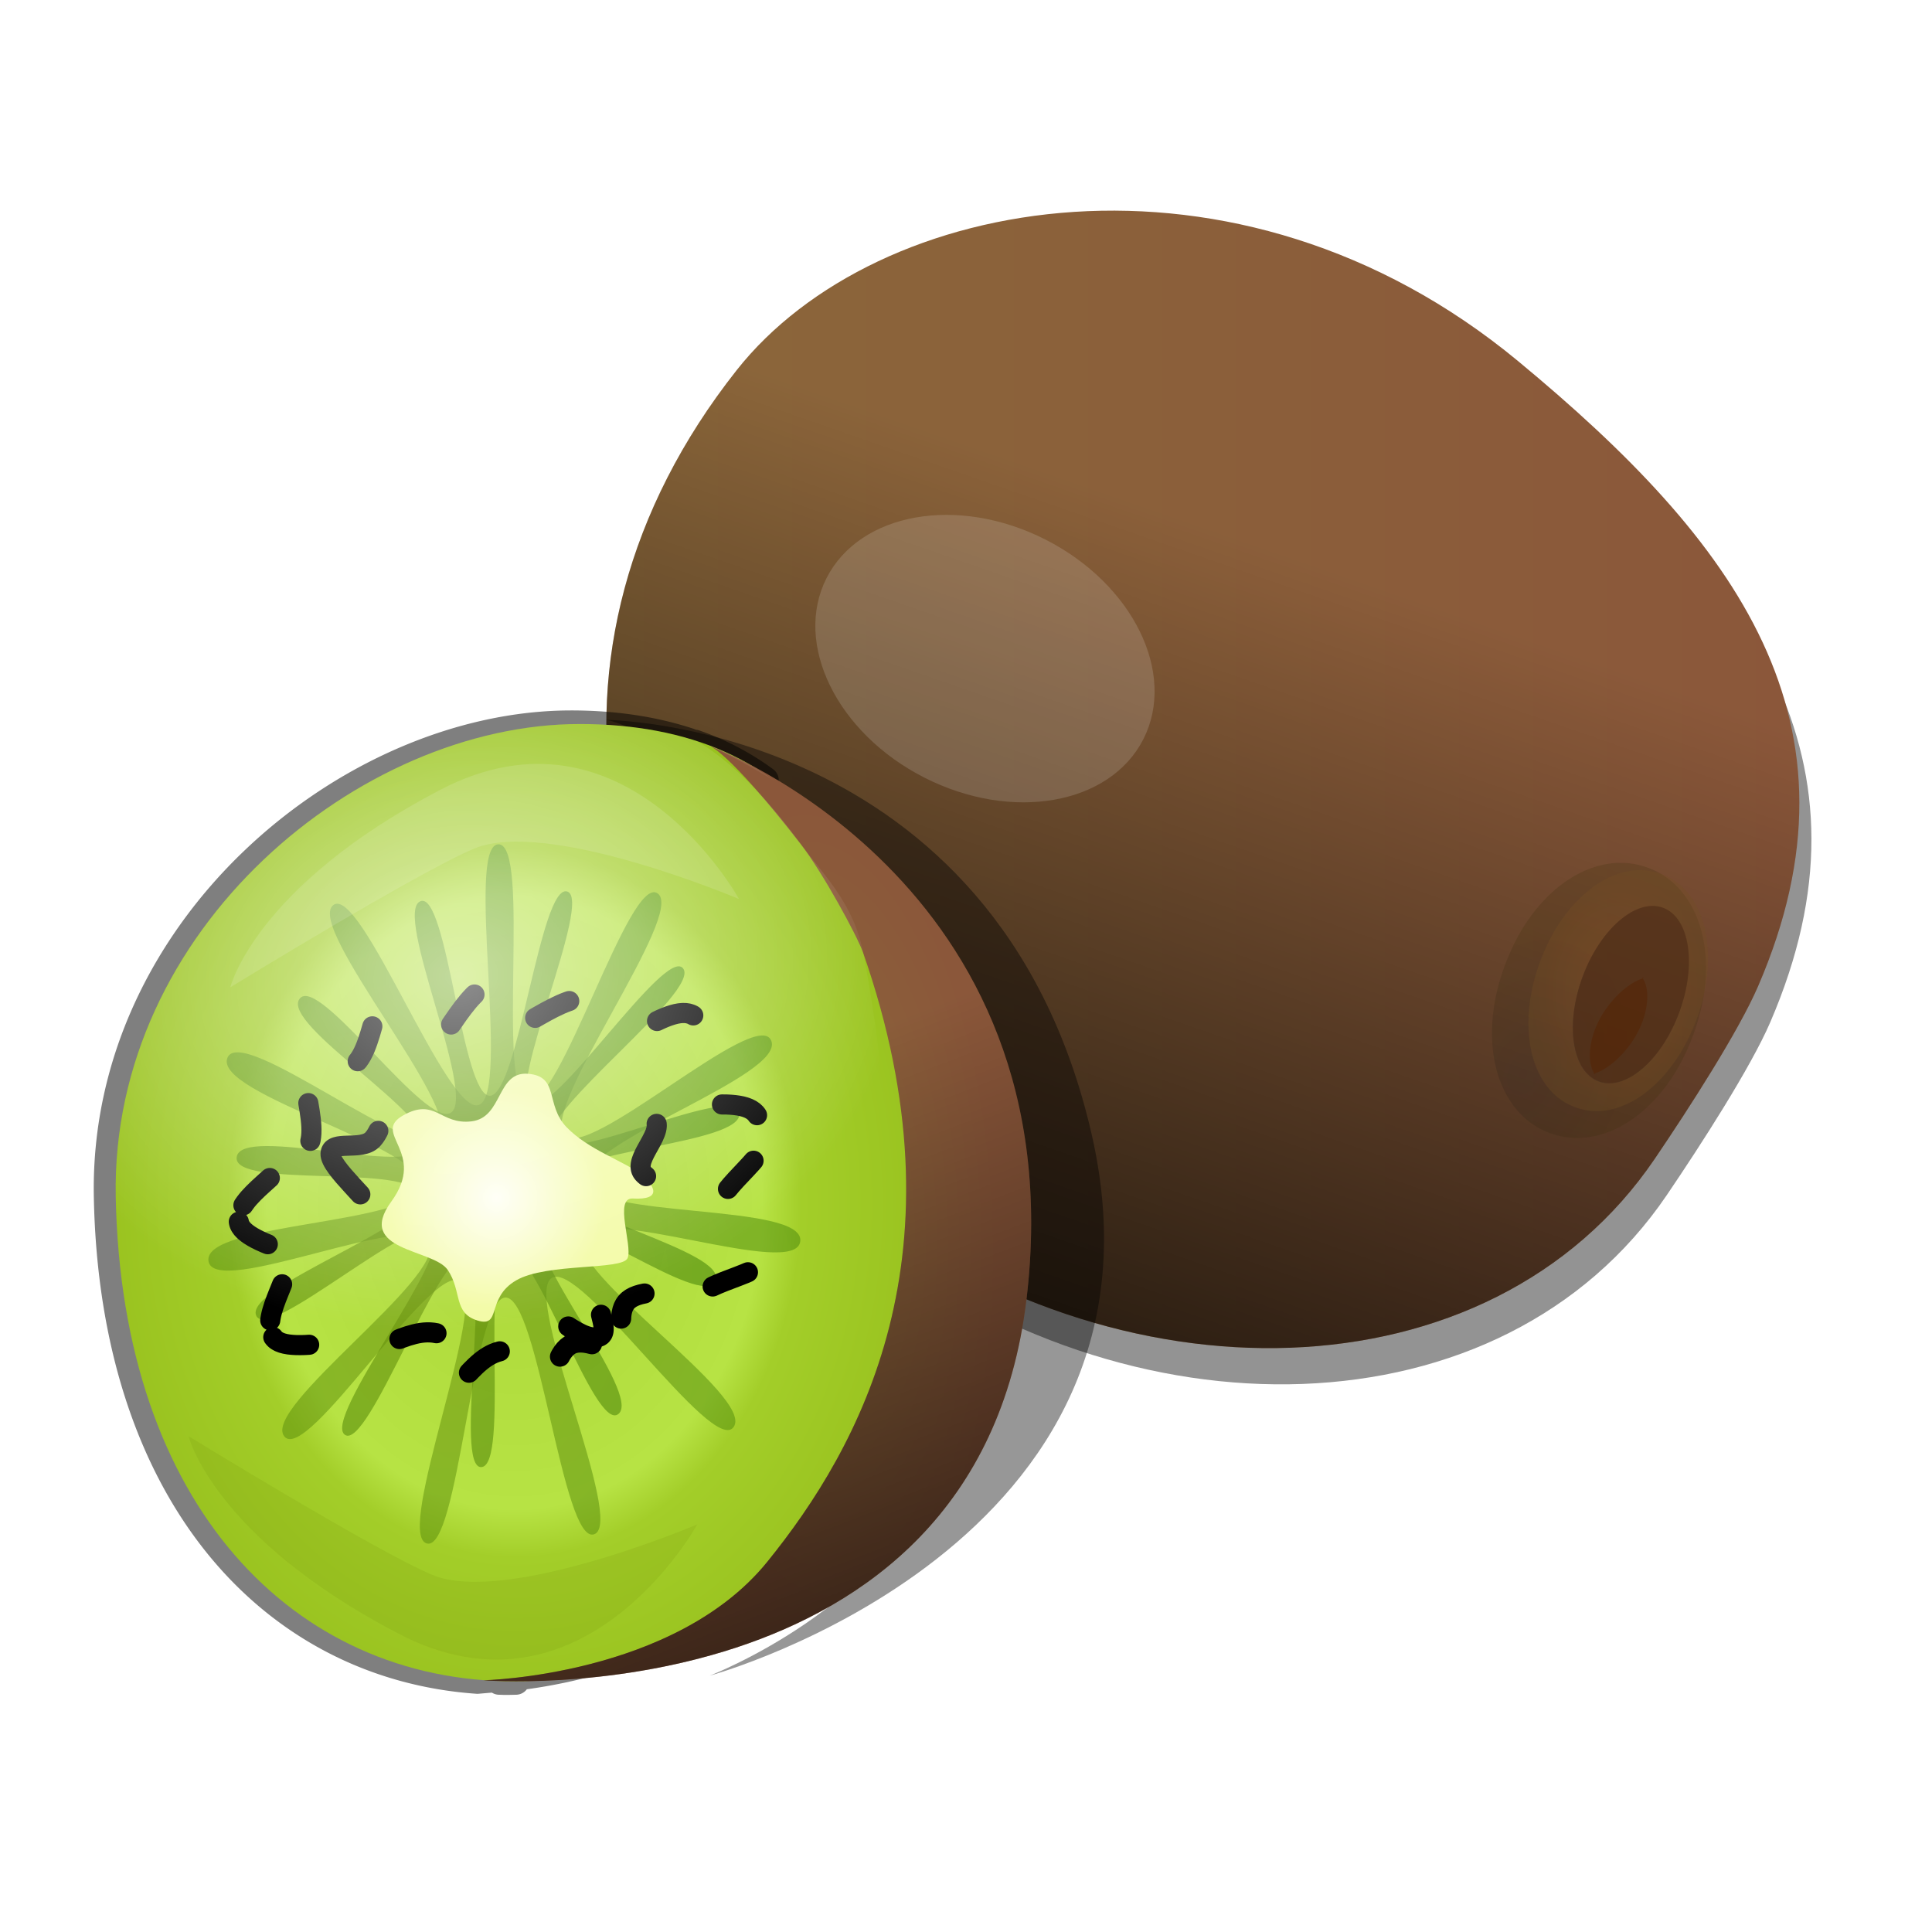 <?xml version="1.0" encoding="UTF-8" standalone="no"?>
<svg
   viewBox="0 0 40 40"
   version="1.1"
   id="svg51"
   sodipodi:docname="kiwi_kiwifruit_fruit_tropical.svg"
   width="40"
   height="40"
   inkscape:version="1.4.2 (f4327f4, 2025-05-13)"
   inkscape:export-filename="frutas_kiwi.png"
   inkscape:export-xdpi="96"
   inkscape:export-ydpi="96"
   xmlns:inkscape="http://www.inkscape.org/namespaces/inkscape"
   xmlns:sodipodi="http://sodipodi.sourceforge.net/DTD/sodipodi-0.dtd"
   xmlns:xlink="http://www.w3.org/1999/xlink"
   xmlns="http://www.w3.org/2000/svg"
   xmlns:svg="http://www.w3.org/2000/svg">
  <sodipodi:namedview
     id="namedview51"
     pagecolor="#ffffff"
     bordercolor="#000000"
     borderopacity="0.25"
     inkscape:showpageshadow="2"
     inkscape:pageopacity="0.0"
     inkscape:pagecheckerboard="0"
     inkscape:deskcolor="#d1d1d1"
     inkscape:zoom="10.33263"
     inkscape:cx="37.163818"
     inkscape:cy="17.662492"
     inkscape:window-width="1366"
     inkscape:window-height="697"
     inkscape:window-x="-8"
     inkscape:window-y="-8"
     inkscape:window-maximized="1"
     inkscape:current-layer="svg51" />
  <defs
     id="defs28">
    <filter
       id="filter6472"
       x="-0.094"
       y="-0.098"
       width="1.188"
       height="1.197">
      <feGaussianBlur
         stdDeviation="7.72"
         id="feGaussianBlur1" />
    </filter>
    <filter
       id="filter6520"
       x="-0.091"
       y="-0.074"
       width="1.182"
       height="1.148">
      <feGaussianBlur
         stdDeviation="5.019"
         id="feGaussianBlur2" />
    </filter>
    <filter
       id="filter4510"
       x="-0.049"
       y="-0.049"
       width="1.097"
       height="1.097">
      <feGaussianBlur
         stdDeviation="1.635"
         id="feGaussianBlur3" />
    </filter>
    <filter
       id="filter6538"
       x="-0.073"
       y="-0.052"
       width="1.146"
       height="1.104">
      <feGaussianBlur
         stdDeviation="1.013"
         id="feGaussianBlur4" />
    </filter>
    <filter
       id="filter5963"
       x="-0.028"
       y="-0.021"
       width="1.056"
       height="1.042">
      <feGaussianBlur
         stdDeviation=".348"
         id="feGaussianBlur5" />
    </filter>
    <filter
       height="1.359"
       id="filter6159"
       width="1.121"
       x="-0.061"
       y="-0.18">
      <feGaussianBlur
         stdDeviation="4.065"
         id="feGaussianBlur6" />
    </filter>
    <filter
       height="1.664"
       id="filter6245"
       width="1.119"
       x="-0.059"
       y="-0.332">
      <feGaussianBlur
         stdDeviation="4.237"
         id="feGaussianBlur7" />
    </filter>
    <filter
       height="1.146"
       id="filter6392"
       width="1.28"
       x="-0.14"
       y="-0.073">
      <feGaussianBlur
         stdDeviation="4.821"
         id="feGaussianBlur8" />
    </filter>
    <filter
       height="1.444"
       id="filter4633"
       width="1.195"
       x="-0.098"
       y="-0.222">
      <feGaussianBlur
         stdDeviation="3.424"
         id="feGaussianBlur9" />
    </filter>
    <filter
       height="1.301"
       id="filter6007"
       width="2.013"
       x="-0.507"
       y="-0.151">
      <feGaussianBlur
         stdDeviation="1.214"
         id="feGaussianBlur10" />
    </filter>
    <filter
       height="2.361"
       id="filter6084"
       width="2.272"
       x="-0.636"
       y="-0.68">
      <feGaussianBlur
         stdDeviation="15.595"
         id="feGaussianBlur11" />
    </filter>
    <linearGradient
       id="linearGradient4548">
      <stop
         offset="0"
         stop-color="#8b673a"
         id="stop11" />
      <stop
         offset="1"
         stop-color="#8b573a"
         id="stop12" />
    </linearGradient>
    <linearGradient
       id="linearGradient6398">
      <stop
         offset="0"
         id="stop13" />
      <stop
         offset="1"
         stop-opacity="0"
         id="stop14" />
    </linearGradient>
    <linearGradient
       gradientUnits="userSpaceOnUse"
       id="linearGradient6276"
       x1="474.201"
       x2="670.73"
       xlink:href="#linearGradient4548"
       gradientTransform="translate(-378.572,-76.812)" />
    <linearGradient
       gradientUnits="userSpaceOnUse"
       id="linearGradient6404"
       x1="561.943"
       x2="625.841"
       xlink:href="#linearGradient6398"
       y1="347.178"
       y2="163.337"
       gradientTransform="translate(-378.572,-76.812)" />
    <linearGradient
       gradientUnits="userSpaceOnUse"
       id="linearGradient3498"
       x1="581.975"
       x2="525.767"
       xlink:href="#linearGradient6398"
       y1="371.717"
       y2="225.48"
       gradientTransform="translate(-378.572,-76.812)" />
    <radialGradient
       cx="-34.457"
       cy="-158.465"
       gradientTransform="matrix(1.508,-0.012,0.015,1.867,134.743,475.752)"
       gradientUnits="userSpaceOnUse"
       id="radialGradient6273"
       r="66.007">
      <stop
         offset="0"
         stop-color="#abd738"
         id="stop15" />
      <stop
         offset=".412"
         stop-color="#b7e344"
         id="stop16" />
      <stop
         offset=".477"
         stop-color="#a3ce29"
         id="stop17" />
      <stop
         offset="1"
         stop-color="#8bb110"
         id="stop18" />
    </radialGradient>
    <radialGradient
       cx="-547.546"
       cy="-250.556"
       gradientTransform="matrix(2.35,-0.833,0.985,1.98,986.593,-199.423)"
       gradientUnits="userSpaceOnUse"
       id="radialGradient6111"
       r="40.712">
      <stop
         offset="0"
         stop-color="#6c940d"
         id="stop19" />
      <stop
         offset="1"
         stop-color="#2a800d"
         id="stop20" />
    </radialGradient>
    <radialGradient
       cx="-321.791"
       cy="-193.583"
       gradientTransform="matrix(0.788,9.89741e-8,-9.97492e-8,0.794,330.992,333.215)"
       gradientUnits="userSpaceOnUse"
       id="radialGradient6268"
       r="22.988">
      <stop
         offset="0"
         stop-color="#fffff5"
         id="stop21" />
      <stop
         offset="1"
         stop-color="#f3fba6"
         id="stop22" />
    </radialGradient>
    <radialGradient
       cx="-45.807"
       cy="-185.043"
       gradientTransform="matrix(1.146,-0.143,0.114,0.911,144.827,304.77)"
       gradientUnits="userSpaceOnUse"
       id="radialGradient6259"
       r="63.854">
      <stop
         offset="0"
         stop-color="#fff"
         stop-opacity=".561"
         id="stop23" />
      <stop
         offset="1"
         stop-color="#fff"
         stop-opacity="0"
         id="stop24" />
    </radialGradient>
    <radialGradient
       cx="-217.656"
       cy="-131.411"
       gradientTransform="matrix(1,0,0,1.409,0,58.304)"
       gradientUnits="userSpaceOnUse"
       id="radialGradient6524"
       r="16.625">
      <stop
         offset="0"
         stop-color="#241c1c"
         id="stop25" />
      <stop
         offset="1"
         stop-color="#392c09"
         stop-opacity=".995"
         id="stop26" />
    </radialGradient>
    <radialGradient
       cx="-209.079"
       cy="-144.352"
       gradientTransform="matrix(1,0,0,1.342,472.306,338.886)"
       gradientUnits="userSpaceOnUse"
       id="radialGradient6253"
       r="14.875">
      <stop
         offset="0"
         stop-color="#a05a2c"
         id="stop27" />
      <stop
         offset="1"
         stop-color="#704d21"
         id="stop28" />
    </radialGradient>
    <radialGradient
       cx="16.246"
       cy="-156.398"
       gradientTransform="matrix(0.646,-0.03,0.071,1.52,131.7,421.151)"
       gradientUnits="userSpaceOnUse"
       id="radialGradient6262"
       r="45.348"
       xlink:href="#linearGradient4548" />
    <radialGradient
       inkscape:collect="always"
       xlink:href="#radialGradient6111"
       id="radialGradient51"
       gradientUnits="userSpaceOnUse"
       gradientTransform="matrix(2.35,-0.833,0.985,1.98,986.593,-199.423)"
       cx="-547.546"
       cy="-250.556"
       r="40.712" />
    <radialGradient
       inkscape:collect="always"
       xlink:href="#radialGradient6111"
       id="radialGradient52"
       gradientUnits="userSpaceOnUse"
       gradientTransform="matrix(2.35,-0.833,0.985,1.98,986.593,-199.423)"
       cx="-547.546"
       cy="-250.556"
       r="40.712" />
  </defs>
  <g
     id="g52"
     transform="matrix(0.125,0,0,0.125,0.6,2.361)">
    <path
       d="M 271.297,179.023 C 243.97,219.314 182.022,220.064 138.484,185.543 94.947,151.021 82.579,94.843 119.204,48.438 142.364,19.096 201.993,8.343 248.605,46.892 c 36.203,29.942 58.657,59.848 39.792,103.565 -3.22,7.461 -11.432,20.208 -17.1,28.566 z"
       filter="url(#filter6472)"
       opacity="0.652"
       id="path28" />
    <path
       d="M 269.297,173.023 C 241.97,213.314 180.022,214.064 136.484,179.543 92.947,145.021 80.579,88.843 117.204,42.438 140.364,13.096 199.993,2.343 246.605,40.892 c 36.203,29.942 58.657,59.848 39.792,103.565 -3.22,7.461 -11.432,20.208 -17.1,28.566 z"
       fill="url(#linearGradient6276)"
       id="path31"
       style="fill:url(#linearGradient6276)" />
    <path
       d="M 269.297,173.023 C 241.97,213.314 180.022,214.064 136.484,179.543 92.947,145.021 80.579,88.843 117.204,42.438 140.364,13.096 199.993,2.343 246.605,40.892 c 36.203,29.942 58.657,59.848 39.792,103.565 -3.22,7.461 -11.432,20.208 -17.1,28.566 z"
       fill="url(#linearGradient6404)"
       id="path32"
       style="fill:url(#linearGradient6404)" />
    <path
       d="m 89.803,98.782 c -37.84,0 -79.942,34.858 -79.062,80.594 0.479,24.903 7.38,44.853 18.688,58.906 11.308,14.053 27.037,22.147 44.719,23.375 a 2.25,2.25 0 0 0 0.219,0 c 0.227,-0.008 1.667,-0.152 2.312,-0.188 a 2.25,2.25 0 0 0 1.125,0.344 c 0.297,0.005 0.679,0.031 1.156,0.031 0.606,0 1.176,-0.014 1.75,-0.031 a 2.25,2.25 0 0 0 1.75,-0.906 c 10.609,-1.461 29.02,-5.904 40.188,-19.688 15.764,-19.456 26.418,-50.575 16.344,-102.781 -1.745,-9.042 -7.502,-14.371 -10.719,-18.812 -2.019,-2.787 -3.916,-5.095 -5.719,-7.125 a 2.25,2.25 0 0 0 0.719,-3.969 c -3.69,-2.716 -7.782,-4.873 -12.25,-6.438 a 2.25,2.25 0 0 0 -0.594,-0.125 l -0.062,-0.031 a 2.25,2.25 0 0 0 -0.406,-0.156 c -6.087,-1.987 -12.798,-3 -20.156,-3 z"
       filter="url(#filter6520)"
       opacity="0.709"
       id="path33" />
    <path
       d="m 95.342,100.342 c 0,0 3.087,-0.406 19.862,10.198 4.939,3.122 13.95,11.111 15.797,13.384 33.237,40.914 27.336,77.293 19.333,100.313 -8.003,23.021 -37.555,34.409 -37.555,34.409 0,0 78.959,-21.5 63.202,-89.802 C 160.225,100.543 95.342,100.342 95.342,100.342 Z"
       filter="url(#filter6392)"
       opacity="0.639"
       id="path34" />
    <path
       d="m 146.333,179.329 c -0.806,44.32 -29.541,80.262 -65.982,80.262 -36.441,0 -64.998,-29.041 -65.982,-80.262 -0.852,-44.319 40.374,-78.293 76.815,-78.293 36.441,0 56.134,24.117 55.15,78.293 z"
       fill="url(#radialGradient6273)"
       id="path35"
       style="fill:url(#radialGradient6273)" />
    <path
       d="m -527.319,-218.098 c -4.312,1.353 -7.607,-27.424 -12.143,-27.302 -4.536,0.122 -6.385,29.531 -10.771,28.357 -4.386,-1.174 8.504,-27.877 4.632,-30.235 -3.872,-2.358 -21.013,21.208 -24.088,17.884 -3.074,-3.324 21.851,-18.225 19.852,-22.288 -1.999,-4.062 -29.489,6.52 -30.204,2.056 -0.715,-4.463 28.53,-4.167 29.041,-8.659 0.511,-4.492 -28.268,-10.575 -26.467,-14.732 1.801,-4.156 26.15,12.576 29.081,9.103 2.931,-3.473 -18.337,-24.156 -14.623,-26.735 3.714,-2.58 15.633,24.445 19.946,23.027 4.313,-1.418 -1.881,-29.952 2.635,-30.054 4.516,-0.101 -0.388,28.446 3.987,29.575 4.375,1.129 13.907,-26.232 17.787,-23.912 3.88,2.321 -15.873,24.476 -12.841,27.844 3.032,3.367 26.369,-14.921 28.362,-10.867 1.994,4.054 -26.082,11.732 -25.375,16.197 0.708,4.466 29.915,2.442 29.346,6.94 -0.57,4.499 -28.04,-4.529 -29.832,-0.379 -1.792,4.15 23.574,18.262 20.737,21.795 -2.837,3.533 -21.175,-19.629 -24.952,-17.129 -3.777,2.499 10.202,28.161 5.891,29.514 z"
       fill="url(#radialGradient6111)"
       filter="url(#filter4510)"
       opacity="0.732"
       transform="matrix(1.212,0,0,1.436,732.738,548.419)"
       id="path36"
       style="fill:url(#radialGradient51)" />
    <path
       d="m -527.319,-218.098 c -4.312,1.353 -7.607,-27.424 -12.143,-27.302 -4.536,0.122 -6.385,29.531 -10.771,28.357 -4.386,-1.174 8.504,-27.877 4.632,-30.235 -3.872,-2.358 -21.013,21.208 -24.088,17.884 -3.074,-3.324 21.851,-18.225 19.852,-22.288 -1.999,-4.062 -29.489,6.52 -30.204,2.056 -0.715,-4.463 28.53,-4.167 29.041,-8.659 0.511,-4.492 -28.268,-10.575 -26.467,-14.732 1.801,-4.156 26.15,12.576 29.081,9.103 2.931,-3.473 -18.337,-24.156 -14.623,-26.735 3.714,-2.58 15.633,24.445 19.946,23.027 4.313,-1.418 -1.881,-29.952 2.635,-30.054 4.516,-0.101 -0.388,28.446 3.987,29.575 4.375,1.129 13.907,-26.232 17.787,-23.912 3.88,2.321 -15.873,24.476 -12.841,27.844 3.032,3.367 26.369,-14.921 28.362,-10.867 1.994,4.054 -26.082,11.732 -25.375,16.197 0.708,4.466 29.915,2.442 29.346,6.94 -0.57,4.499 -28.04,-4.529 -29.832,-0.379 -1.792,4.15 23.574,18.262 20.737,21.795 -2.837,3.533 -21.175,-19.629 -24.952,-17.129 -3.777,2.499 10.202,28.161 5.891,29.514 z"
       fill="url(#radialGradient6111)"
       filter="url(#filter4510)"
       opacity="0.783"
       transform="matrix(0.971,0.286,-0.338,1.151,513.253,625.951)"
       id="path37"
       style="fill:url(#radialGradient52)" />
    <path
       d="m 60.007,180.136 c 6.02,-8.251 -3.385,-11.263 1.97,-14.28 5.354,-3.017 6.091,1.609 11.325,0.985 5.234,-0.624 4.101,-8.293 9.356,-7.878 5.255,0.414 2.79,5.134 6.401,8.863 3.611,3.729 9.382,5.566 12.064,7.632 2.681,2.066 3.778,4.448 -1.113,4.166 -3.18,-0.183 2.5e-4,7.805 -0.857,9.867 -0.857,2.062 -13.417,0.754 -18.465,3.693 -5.048,2.939 -2.348,7.886 -6.401,6.647 -4.054,-1.238 -2.54,-4.837 -4.924,-8.371 -2.384,-3.534 -15.376,-3.075 -9.356,-11.325 z"
       fill="url(#radialGradient6268)"
       id="path38"
       style="fill:url(#radialGradient6268)" />
    <path
       d="m 49.952,172.193 c 0.14,-2.368 5.101,-0.36 6.981,-2.367 1.88,-2.007 1.825,-6.078 4.67,-7.404 2.845,-1.326 10.014,1.215 13.468,0.857 3.454,-0.359 2.97,-6.894 6.668,-6.59 3.698,0.304 4.256,6.029 7.59,7.259 3.334,1.23 11.483,-0.038 14.03,2.193 2.547,2.232 -3.668,6.975 -1.643,9.321 2.025,2.346 10.612,3.441 11.504,6.082 0.892,2.642 -8.474,1.621 -9.008,4.067 -0.534,2.445 9.717,6.617 8.215,8.675 -1.502,2.058 -14.504,-0.253 -17.224,0.863 -2.72,1.117 2.223,7.35 -1.409,7.492 -3.632,0.142 -9.64,-6.669 -13.379,-7.05 -3.738,-0.382 -5.498,6.606 -9.151,5.527 -3.652,-1.079 -6.413,-6.863 -9.28,-8.659 -2.867,-1.796 -6.98,-3.304 -8.913,-5.666 -1.933,-2.362 5.446,-1.485 4.694,-3.975 -0.752,-2.49 -7.953,-8.258 -7.813,-10.626 z"
       fill="none"
       stroke="#000000"
       stroke-dasharray="9.554, 57.324"
       stroke-linecap="round"
       stroke-width="3.331"
       id="path39" />
    <path
       d="m 34.754,183.471 c 0.586,4.3 16.472,6.214 19.447,10.128 2.975,3.914 -6.532,6.951 -2.073,10.23 4.459,3.279 10.381,-3.448 15.877,-1.762 5.496,1.686 7.794,15.962 13.382,16.595 5.588,0.633 3.838,-13.78 8.998,-15.087 5.16,-1.307 16.862,9.559 20.584,6.527 3.722,-3.032 -3.507,-9.762 -1.016,-13.495 2.491,-3.733 12.806,-4.294 13.821,-8.687 1.015,-4.393 -9.783,-5.804 -11.237,-10.134 -1.454,-4.329 10.667,-7.776 8.081,-11.921 -2.586,-4.144 -16.268,0.552 -20.6,-2.859 -4.333,-3.41 -0.729,-14.911 -6.233,-16.447 -5.504,-1.536 -13.365,6.841 -18.671,6.766 -5.306,-0.075 -7.647,-11.595 -13.04,-10.804 -5.393,0.79 -4.442,13.287 -8.973,15.489 -4.531,2.202 -12.509,-1.581 -15.178,2 -2.669,3.581 7.035,6.789 6.087,10.998 -0.948,4.209 -9.843,8.162 -9.257,12.462 z"
       fill="none"
       stroke="#000000"
       stroke-dasharray="6.305, 37.832"
       stroke-linecap="round"
       stroke-width="3.331"
       id="path40" />
    <path
       d="m 40.464,202.588 c 2.401,3.614 17.533,-1.586 21.917,0.64 4.383,2.226 -2.849,9.103 2.593,10.111 5.442,1.008 7.841,-7.627 13.522,-8.506 5.682,-0.878 13.972,10.969 19.277,9.104 5.305,-1.866 -2.551,-14.075 1.524,-17.5 4.075,-3.425 19.342,1.254 21.37,-3.097 2.028,-4.351 -7.411,-7.257 -6.795,-11.703 0.615,-4.445 9.654,-9.446 8.654,-13.842 -1.001,-4.396 -11.335,-0.96 -14.53,-4.223 -3.195,-3.263 6.212,-11.648 2.078,-14.251 -4.134,-2.603 -14.401,7.586 -19.787,6.405 -5.386,-1.181 -7.154,-13.102 -12.778,-12.086 -5.623,1.016 -9.048,11.982 -13.856,14.227 -4.808,2.245 -11.936,-7.103 -16.445,-4.041 -4.509,3.061 1.793,13.895 -1.325,17.851 -3.118,3.957 -11.947,4.029 -12.789,8.415 -0.842,4.386 9.291,3.044 10.271,7.245 0.981,4.201 -5.302,11.636 -2.9,15.25 z"
       fill="none"
       stroke="#000000"
       stroke-dasharray="6.305, 37.832"
       stroke-linecap="round"
       stroke-width="3.331"
       id="path41" />
    <path
       d="m 112.615,104.599 c 0,0 3.041,0.666 15.22,16.336 3.586,4.614 9.35,15.188 10.315,17.952 17.373,49.768 -0.529,81.982 -15.872,100.919 -15.343,18.937 -47.007,19.615 -47.007,19.615 0,0 81.568,6.584 89.936,-63.011 8.368,-69.595 -52.593,-91.811 -52.593,-91.811 z"
       fill="url(#radialGradient6262)"
       id="path42"
       style="fill:url(#radialGradient6262)" />
    <path
       d="m 91.194,101.029 c -36.441,0 -77.665,33.993 -76.812,78.312 0.943,49.022 27.119,77.688 61.312,80.062 2.298,-0.076 31.848,-1.394 46.594,-19.594 15.343,-18.937 25.862,-49.179 15.875,-100.938 -1.602,-8.301 -6.884,-13.205 -10.312,-17.938 -8.462,-11.682 -15.217,-15.944 -17.188,-17.031 -5.834,-1.904 -12.314,-2.875 -19.469,-2.875 z m 20.469,3.188 c 2.15,0.91 6.331,2.852 11.656,6.125 -3.509,-2.583 -7.392,-4.632 -11.656,-6.125 z M 79.226,259.56 c 0.374,0.006 0.749,0.031 1.125,0.031 0.569,0 1.122,-0.014 1.688,-0.031 -1.03,0.01 -1.999,0.013 -2.812,0 z"
       fill="url(#radialGradient6259)"
       id="path43"
       style="fill:url(#radialGradient6259)" />
    <path
       d="m 33.344,144.643 c 0,0 4.102,-16.723 34.818,-32.729 30.717,-16.007 49.442,18.106 49.442,18.106 0,0 -31.681,-13.452 -43.871,-8.356 -9.297,3.887 -40.389,22.98 -40.389,22.98 z"
       fill="#ffffff"
       filter="url(#filter4633)"
       opacity="0.358"
       id="path44" />
    <path
       d="m -438.962,-144.896 c 0,0 4.102,-16.723 34.818,-32.729 30.717,-16.007 49.442,18.106 49.442,18.106 0,0 -31.681,-13.452 -43.871,-8.356 -9.297,3.887 -40.389,22.98 -40.389,22.98 z"
       fill="#668000"
       filter="url(#filter4633)"
       opacity="0.358"
       transform="matrix(1,0,0,-1,465.382,74.089)"
       id="path45" />
    <path
       d="m -210.125,-166.031 c -6.299,0 -10.732,4.351 -13.125,8.656 -2.393,4.305 -3.5,9.332 -3.5,14.781 0,5.449 1.134,10.48 3.531,14.781 2.397,4.301 6.812,8.625 13.094,8.625 6.281,0 10.697,-4.324 13.094,-8.625 2.397,-4.301 3.531,-9.332 3.531,-14.781 0,-5.449 -1.107,-10.476 -3.5,-14.781 -2.393,-4.305 -6.826,-8.656 -13.125,-8.656 z"
       fill="url(#radialGradient6524)"
       filter="url(#filter6538)"
       opacity="0.472"
       transform="matrix(0.938,0.347,-0.347,0.938,407.647,353.494)"
       id="path46"
       style="fill:url(#radialGradient6524)" />
    <path
       d="m 266.931,125.226 c -3.389,-0.031 -6.576,1.611 -9.031,3.719 -3.274,2.811 -5.883,6.757 -7.625,11.469 -1.742,4.712 -2.319,9.427 -1.656,13.688 0.663,4.26 2.864,8.704 7.469,10.406 4.605,1.702 9.163,-0.227 12.438,-3.031 3.274,-2.805 5.914,-6.757 7.656,-11.469 1.742,-4.712 2.314,-9.423 1.656,-13.688 -0.658,-4.264 -2.853,-8.762 -7.469,-10.469 -1.154,-0.427 -2.308,-0.615 -3.438,-0.625 z m 1.969,6 c 0.592,0.001 1.166,0.077 1.719,0.281 4.419,1.634 5.621,9.408 2.688,17.344 -2.934,7.936 -8.894,13.04 -13.312,11.406 -4.419,-1.634 -5.621,-9.376 -2.688,-17.312 2.567,-6.944 7.452,-11.727 11.594,-11.719 z"
       fill="url(#radialGradient6253)"
       filter="url(#filter5963)"
       opacity="0.565"
       id="path47"
       style="fill:url(#radialGradient6253)" />
    <path
       d="m -201.599,-142.605 c 0,8.461 -3.819,15.32 -8.53,15.32 -4.711,0 -8.531,-6.859 -8.531,-15.32 0,-8.461 3.819,-15.32 8.531,-15.32 4.711,0 8.53,6.859 8.53,15.32 z"
       fill="#502d16"
       filter="url(#filter6007)"
       opacity="0.782"
       transform="matrix(0.938,0.347,-0.347,0.938,412.954,352.509)"
       id="path48" />
    <path
       d="m -285.859,-198.315 c 0,15.191 -13.172,27.507 -29.422,27.507 -16.249,0 -29.422,-12.315 -29.422,-27.507 0,-15.191 13.172,-27.507 29.422,-27.507 16.249,0 29.422,12.315 29.422,27.507 z"
       fill="#ffffff"
       filter="url(#filter6084)"
       opacity="0.385"
       transform="matrix(0.892,0.453,-0.364,0.717,367.385,375.213)"
       id="path49" />
    <path
       d="m -210.125,-152.281 c 0.4,0 -0.143,-0.117 -1.094,1.594 -0.951,1.711 -1.781,4.715 -1.781,8.094 0,3.379 0.833,6.362 1.781,8.062 0.948,1.701 1.482,1.594 1.094,1.594 -0.388,0 0.146,0.107 1.094,-1.594 0.948,-1.701 1.781,-4.684 1.781,-8.062 0,-3.379 -0.83,-6.383 -1.781,-8.094 -0.951,-1.711 -1.494,-1.594 -1.094,-1.594 z"
       fill="#552200"
       filter="url(#filter6007)"
       opacity="0.696"
       transform="matrix(1.134,0.305,-0.419,0.824,441.814,332.644)"
       id="path50" />
    <path
       d="m 112.615,104.599 c 0,0 3.041,0.666 15.22,16.336 3.586,4.614 9.35,15.188 10.315,17.952 17.373,49.768 -0.529,81.982 -15.872,100.919 -15.343,18.937 -47.007,19.615 -47.007,19.615 0,0 81.568,6.584 89.936,-63.011 8.368,-69.595 -52.593,-91.811 -52.593,-91.811 z"
       fill="url(#linearGradient3498)"
       id="path51"
       style="fill:url(#linearGradient3498)" />
  </g>
</svg>
